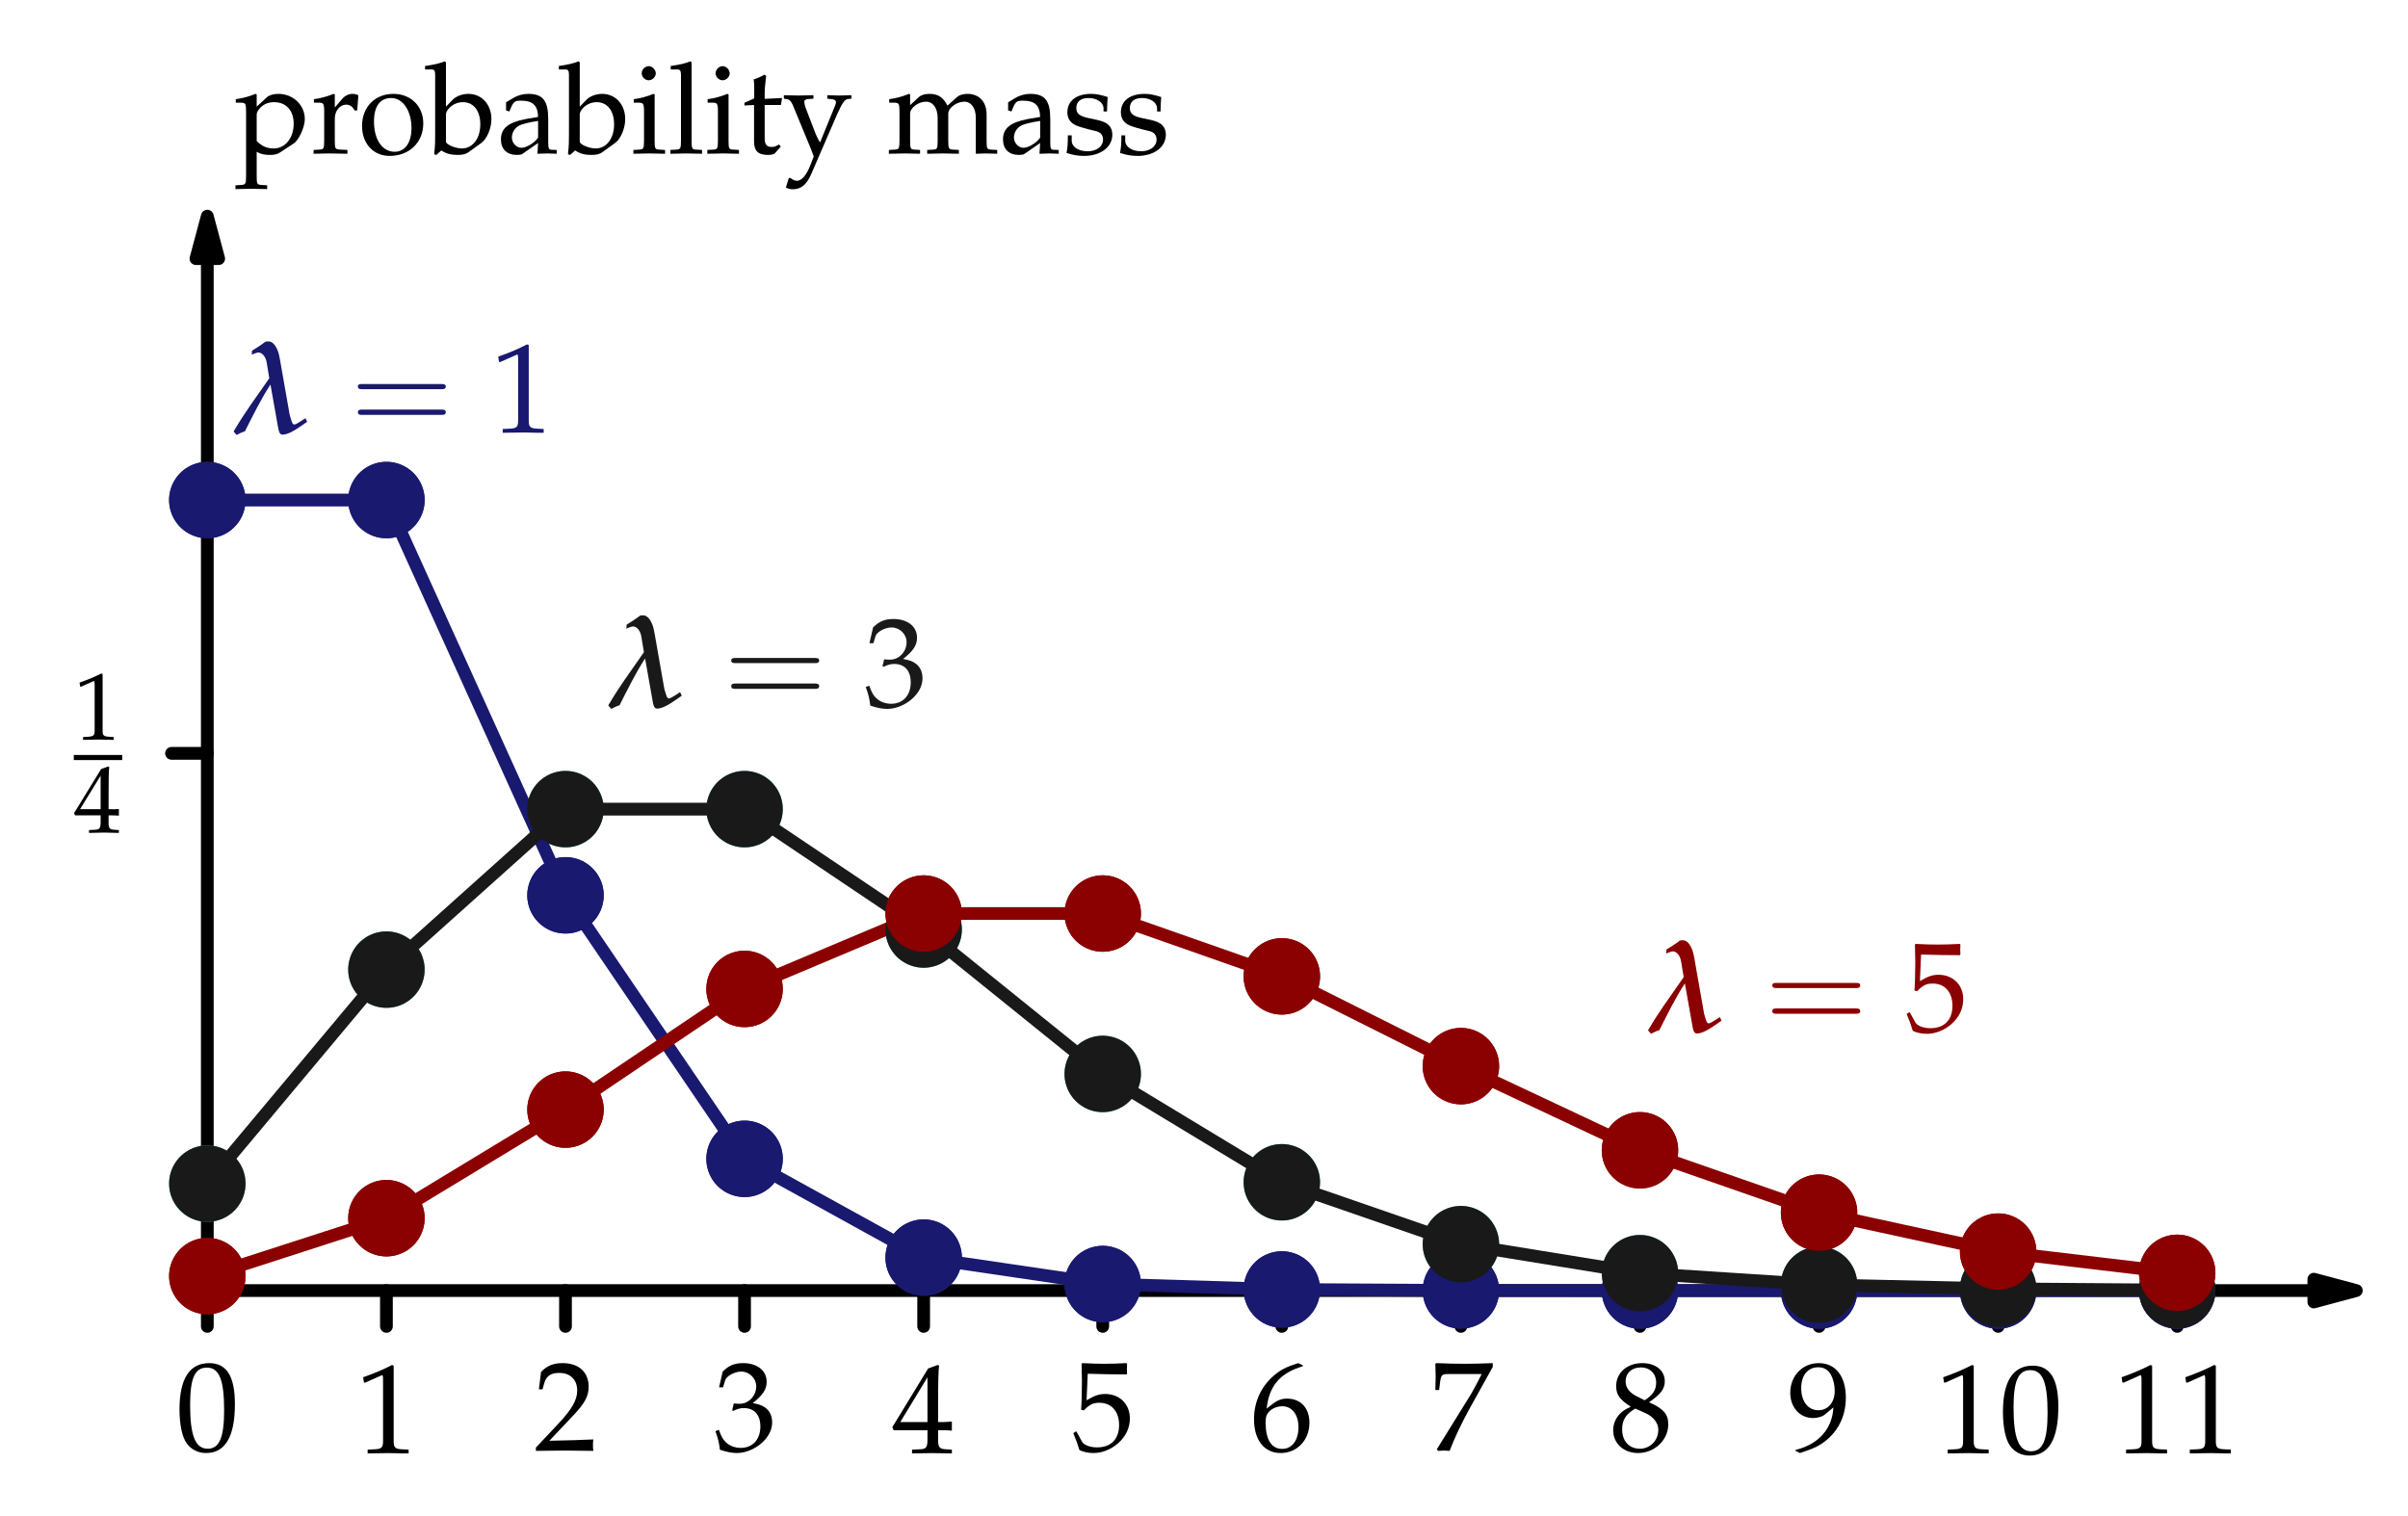 <?xml version="1.0" encoding="UTF-8"?>
<svg xmlns="http://www.w3.org/2000/svg" xmlns:xlink="http://www.w3.org/1999/xlink" width="226.77pt" height="142.73pt" viewBox="0 0 226.77 142.73" version="1.1">
<defs>
<g>
<symbol overflow="visible" id="glyph0-0">
<path style="stroke:none;" d=""/>
</symbol>
<symbol overflow="visible" id="glyph0-1">
<path style="stroke:none;" d="M 0.125 -4.781 L 0.562 -4.781 C 1.047 -4.781 1.094 -4.703 1.094 -3.906 L 1.094 2.109 C 1.094 2.859 1.047 2.938 0.641 2.969 L 0.094 3 L 0.094 3.359 C 1.297 3.328 1.297 3.328 1.594 3.328 C 1.891 3.328 1.891 3.328 3.078 3.359 L 3.078 3 L 2.531 2.969 C 2.125 2.938 2.094 2.859 2.094 2.109 L 2.094 -0.156 C 2.453 0.062 2.828 0.141 3.375 0.141 C 3.719 0.141 4.031 0.078 4.219 -0.047 L 5.578 -0.938 C 6.062 -1.25 6.625 -2.469 6.625 -3.234 C 6.625 -4.562 5.516 -5.609 4.141 -5.609 C 3.688 -5.609 3.266 -5.484 3.078 -5.312 L 2.094 -4.406 L 2.094 -5.562 L 1.984 -5.609 C 1.375 -5.359 0.75 -5.188 0.125 -5.109 Z M 2.094 -3.656 C 2.094 -3.828 2.156 -3.953 2.312 -4.156 C 2.656 -4.609 3.141 -4.828 3.734 -4.828 C 4.859 -4.828 5.578 -4.047 5.578 -2.797 C 5.578 -1.453 4.781 -0.469 3.703 -0.469 C 3.047 -0.469 2.562 -0.688 2.094 -1.172 Z M 2.094 -3.656 "/>
</symbol>
<symbol overflow="visible" id="glyph0-2">
<path style="stroke:none;" d="M 0.281 -4.781 L 0.719 -4.781 C 1.188 -4.781 1.25 -4.703 1.25 -3.906 L 1.25 -1.219 C 1.25 -0.469 1.203 -0.375 0.797 -0.359 L 0.25 -0.328 L 0.25 0.031 C 1.109 0.016 1.422 0 1.719 0 C 1.953 0 1.953 0 3.438 0.031 L 3.438 -0.328 L 2.812 -0.359 C 2.266 -0.391 2.25 -0.438 2.25 -1.219 L 2.25 -3.281 C 2.25 -4 2.719 -4.594 3.312 -4.594 C 3.672 -4.594 3.922 -4.422 4.109 -4.047 L 4.359 -4.047 L 4.469 -5.469 C 4.344 -5.562 4.125 -5.609 3.906 -5.609 C 3.547 -5.609 3.172 -5.422 2.922 -5.109 L 2.25 -4.328 L 2.25 -5.562 L 2.141 -5.609 C 1.531 -5.359 0.906 -5.188 0.281 -5.109 Z M 0.281 -4.781 "/>
</symbol>
<symbol overflow="visible" id="glyph0-3">
<path style="stroke:none;" d="M 3.328 -5.609 C 1.594 -5.609 0.375 -4.375 0.375 -2.594 C 0.375 -0.906 1.453 0.234 2.984 0.234 C 4.828 0.234 6.141 -1.047 6.141 -2.828 C 6.141 -4.453 4.969 -5.609 3.328 -5.609 Z M 3.125 -5.219 C 4.219 -5.219 5.031 -4.016 5.031 -2.391 C 5.031 -1.016 4.422 -0.156 3.453 -0.156 C 2.281 -0.156 1.5 -1.297 1.5 -3 C 1.5 -4.438 2.062 -5.219 3.125 -5.219 Z M 3.125 -5.219 "/>
</symbol>
<symbol overflow="visible" id="glyph0-4">
<path style="stroke:none;" d="M 1.797 -8.578 L 1.688 -8.672 C 1.156 -8.469 0.766 -8.375 -0.172 -8.234 L -0.172 -7.906 L 0.484 -7.906 C 0.703 -7.906 0.781 -7.766 0.781 -7.406 L 0.781 -1.828 C 0.781 -1.094 0.781 -0.766 0.688 0.078 L 0.891 0.141 L 1.359 -0.281 C 1.844 0.031 2.266 0.141 2.906 0.141 C 3.375 0.141 3.688 0.062 3.938 -0.125 L 5.125 -0.984 C 5.656 -1.359 6.078 -2.359 6.078 -3.234 C 6.078 -4.609 5.172 -5.609 3.906 -5.609 C 3.344 -5.609 2.766 -5.391 2.453 -5.078 L 1.797 -4.406 Z M 1.797 -3.688 C 1.797 -3.844 1.906 -4.062 2.109 -4.281 C 2.438 -4.625 2.906 -4.828 3.391 -4.828 C 4.406 -4.828 5.031 -4.016 5.031 -2.734 C 5.031 -1.406 4.312 -0.469 3.297 -0.469 C 2.672 -0.469 1.797 -0.844 1.797 -1.109 Z M 1.797 -3.688 "/>
</symbol>
<symbol overflow="visible" id="glyph0-5">
<path style="stroke:none;" d="M 3.875 -0.984 L 3.812 0.031 C 4.594 0 4.594 0 4.75 0 C 4.812 0 5.109 0.016 5.625 0.031 L 5.625 -0.328 L 5.156 -0.344 C 4.875 -0.359 4.828 -0.453 4.828 -1.047 L 4.828 -3.234 C 4.828 -4.969 4.328 -5.609 2.938 -5.609 C 2.422 -5.609 1.953 -5.469 1.5 -5.203 L 0.859 -4.812 L 0.859 -4.047 L 1.172 -3.953 L 1.328 -4.328 C 1.578 -4.891 1.703 -4.969 2.25 -4.969 C 3.375 -4.969 3.844 -4.531 3.875 -3.438 L 2.688 -3.234 C 1.062 -2.922 0.375 -2.359 0.375 -1.328 C 0.375 -0.391 0.938 0.141 1.891 0.141 C 2.109 0.141 2.312 0.109 2.391 0.047 Z M 3.875 -1.484 C 3.531 -0.984 2.766 -0.531 2.312 -0.531 C 1.828 -0.531 1.406 -0.984 1.406 -1.5 C 1.406 -1.938 1.656 -2.359 2.016 -2.578 C 2.312 -2.766 2.969 -2.922 3.875 -3.062 Z M 3.875 -1.484 "/>
</symbol>
<symbol overflow="visible" id="glyph0-6">
<path style="stroke:none;" d="M 2.25 -5.562 L 2.141 -5.609 C 1.531 -5.359 0.906 -5.188 0.281 -5.109 L 0.281 -4.781 L 0.719 -4.781 C 1.188 -4.781 1.25 -4.703 1.25 -3.906 L 1.25 -1.219 C 1.25 -0.469 1.203 -0.375 0.797 -0.359 L 0.25 -0.328 L 0.25 0.031 C 1.453 0 1.453 0 1.75 0 C 2.047 0 2.047 0 3.234 0.031 L 3.234 -0.328 L 2.688 -0.359 C 2.281 -0.375 2.25 -0.469 2.25 -1.219 Z M 1.703 -8.219 C 1.344 -8.219 1.031 -7.906 1.031 -7.547 C 1.031 -7.203 1.344 -6.891 1.688 -6.891 C 2.031 -6.891 2.359 -7.203 2.359 -7.547 C 2.359 -7.875 2.031 -8.219 1.703 -8.219 Z M 1.703 -8.219 "/>
</symbol>
<symbol overflow="visible" id="glyph0-7">
<path style="stroke:none;" d="M 0.281 -7.906 L 0.938 -7.906 C 1.156 -7.906 1.25 -7.766 1.25 -7.406 L 1.25 -1.219 C 1.25 -0.469 1.203 -0.375 0.797 -0.359 L 0.25 -0.328 L 0.25 0.031 C 1.453 0 1.453 0 1.75 0 C 2.047 0 2.047 0 3.234 0.031 L 3.234 -0.328 L 2.688 -0.359 C 2.281 -0.375 2.25 -0.469 2.25 -1.219 L 2.25 -8.578 L 2.141 -8.672 C 1.609 -8.469 1.219 -8.375 0.281 -8.234 Z M 0.281 -7.906 "/>
</symbol>
<symbol overflow="visible" id="glyph0-8">
<path style="stroke:none;" d="M 1.172 -4.562 L 1.172 -1.125 C 1.172 -0.234 1.562 0.141 2.484 0.141 C 2.766 0.141 3.047 0.078 3.125 0 L 3.688 -0.641 L 3.531 -0.844 C 3.234 -0.672 3.062 -0.609 2.828 -0.609 C 2.359 -0.609 2.172 -0.844 2.172 -1.438 L 2.172 -4.562 L 3.703 -4.562 L 3.812 -5.219 L 2.172 -5.141 L 2.172 -5.594 C 2.172 -6.094 2.219 -6.531 2.312 -7.297 L 2.156 -7.422 C 1.875 -7.25 1.516 -7.094 1.141 -6.969 C 1.188 -6.609 1.188 -6.391 1.188 -6.031 L 1.188 -5.188 L 0.266 -4.766 L 0.266 -4.516 Z M 1.172 -4.562 "/>
</symbol>
<symbol overflow="visible" id="glyph0-9">
<path style="stroke:none;" d="M 3.547 -1.031 C 3.281 -1.484 3.156 -1.75 2.938 -2.344 L 2.172 -4.344 C 2.109 -4.547 2.062 -4.734 2.062 -4.859 C 2.062 -5.016 2.188 -5.109 2.469 -5.125 L 2.922 -5.156 L 2.922 -5.484 C 1.75 -5.453 1.75 -5.453 1.531 -5.453 C 1.297 -5.453 1.297 -5.453 0.141 -5.484 L 0.141 -5.156 L 0.359 -5.125 C 0.656 -5.094 0.797 -4.953 0.984 -4.547 L 2.281 -1.406 C 2.625 -0.594 2.734 -0.312 2.953 0.281 L 2.672 1.016 C 2.297 2.016 1.828 2.578 1.375 2.578 C 1.188 2.578 0.969 2.484 0.766 2.312 L 0.609 2.312 L 0.328 3.203 C 0.547 3.328 0.734 3.375 0.969 3.375 C 1.766 3.375 2.281 2.953 2.734 1.906 L 5.156 -3.688 C 5.641 -4.766 5.875 -5.094 6.172 -5.125 L 6.5 -5.156 L 6.5 -5.484 C 5.562 -5.453 5.562 -5.453 5.359 -5.453 C 5.172 -5.453 5.172 -5.453 4.234 -5.484 L 4.234 -5.156 L 4.547 -5.125 C 4.875 -5.109 5.047 -5 5.047 -4.828 C 5.047 -4.75 5.016 -4.641 4.969 -4.516 Z M 3.547 -1.031 "/>
</symbol>
<symbol overflow="visible" id="glyph0-10">
<path style="stroke:none;" d="M 0.219 -4.781 L 0.656 -4.781 C 1.141 -4.781 1.188 -4.703 1.188 -3.906 L 1.188 -1.219 C 1.188 -0.469 1.141 -0.375 0.734 -0.359 L 0.188 -0.328 L 0.188 0.031 C 1.344 0 1.375 0 1.703 0 C 2.047 0 2.359 0.016 3.125 0.031 L 3.125 -0.328 L 2.625 -0.359 C 2.219 -0.375 2.188 -0.469 2.188 -1.219 L 2.188 -3.75 C 2.188 -4.297 2.969 -4.875 3.688 -4.875 C 4.344 -4.875 4.781 -4.266 4.781 -3.359 L 4.781 -1.219 C 4.781 -0.469 4.75 -0.375 4.344 -0.359 L 3.797 -0.328 L 3.797 0.031 C 4.984 0 4.984 0 5.281 0 C 5.578 0 5.578 0 6.781 0.031 L 6.781 -0.328 L 6.234 -0.359 C 5.828 -0.375 5.781 -0.469 5.781 -1.219 L 5.781 -3.75 C 5.781 -4.297 6.578 -4.875 7.297 -4.875 C 7.938 -4.875 8.375 -4.266 8.375 -3.359 L 8.375 0.031 C 9.109 0 9.125 0 9.328 0 C 9.484 0 9.484 0 10.391 0.031 L 10.391 -0.328 L 9.828 -0.359 C 9.422 -0.375 9.391 -0.469 9.391 -1.219 L 9.391 -3.688 C 9.391 -4.859 8.688 -5.609 7.594 -5.609 C 7.172 -5.609 6.828 -5.5 6.609 -5.312 L 5.703 -4.5 C 5.312 -5.281 4.828 -5.609 4 -5.609 C 3.562 -5.609 3.234 -5.5 3.016 -5.312 L 2.188 -4.547 L 2.188 -5.562 L 2.078 -5.609 C 1.469 -5.359 0.844 -5.188 0.219 -5.109 Z M 0.219 -4.781 "/>
</symbol>
<symbol overflow="visible" id="glyph0-11">
<path style="stroke:none;" d="M 0.484 -1.703 C 0.484 -0.891 0.453 -0.531 0.359 -0.047 C 0.984 0.156 1.453 0.234 2 0.234 C 3.562 0.234 4.672 -0.594 4.672 -1.766 C 4.672 -2.141 4.562 -2.422 4.344 -2.656 C 4.031 -2.953 3.641 -3.094 2.578 -3.297 C 1.609 -3.484 1.281 -3.734 1.281 -4.281 C 1.281 -4.875 1.703 -5.219 2.422 -5.219 C 3.234 -5.219 3.844 -4.797 3.844 -4.234 L 3.844 -3.953 L 4.172 -3.953 C 4.188 -4.656 4.203 -4.938 4.234 -5.312 C 3.594 -5.516 3.172 -5.609 2.672 -5.609 C 1.297 -5.609 0.438 -4.953 0.438 -3.875 C 0.438 -3.297 0.703 -2.891 1.25 -2.641 C 1.578 -2.5 2.219 -2.312 3.031 -2.125 C 3.562 -2.016 3.797 -1.75 3.797 -1.297 C 3.797 -0.656 3.188 -0.203 2.344 -0.203 C 1.469 -0.203 0.844 -0.625 0.844 -1.219 L 0.844 -1.703 Z M 0.484 -1.703 "/>
</symbol>
<symbol overflow="visible" id="glyph0-12">
<path style="stroke:none;" d="M 3.141 -8.234 C 1.297 -8.234 0.344 -6.766 0.344 -3.875 C 0.344 -2.469 0.594 -1.266 1.016 -0.688 C 1.438 -0.094 2.109 0.234 2.844 0.234 C 4.656 0.234 5.562 -1.312 5.562 -4.375 C 5.562 -7 4.781 -8.234 3.141 -8.234 Z M 2.922 -7.812 C 4.094 -7.812 4.547 -6.641 4.547 -3.781 C 4.547 -1.234 4.094 -0.172 3 -0.172 C 1.844 -0.172 1.344 -1.391 1.344 -4.297 C 1.344 -6.828 1.797 -7.812 2.922 -7.812 Z M 2.922 -7.812 "/>
</symbol>
<symbol overflow="visible" id="glyph0-13">
<path style="stroke:none;" d="M 0.797 -6.641 L 0.922 -6.641 L 2.469 -7.328 C 2.469 -7.344 2.484 -7.344 2.5 -7.344 C 2.562 -7.344 2.594 -7.234 2.594 -6.938 L 2.594 -1.141 C 2.594 -0.531 2.469 -0.391 1.812 -0.359 L 1.141 -0.328 L 1.141 0.031 C 2.984 0 2.984 0 3.125 0 C 3.281 0 3.531 0 3.938 0.016 C 4.094 0.031 4.5 0.031 5 0.031 L 5 -0.328 L 4.375 -0.359 C 3.719 -0.391 3.594 -0.531 3.594 -1.141 L 3.594 -8.234 L 3.438 -8.297 C 2.656 -7.891 1.812 -7.531 0.719 -7.141 Z M 0.797 -6.641 "/>
</symbol>
<symbol overflow="visible" id="glyph0-14">
<path style="stroke:none;" d="M 0.188 -0.281 L 0.188 0.031 C 2.422 0 2.422 0 2.859 0 C 3.281 0 3.281 0 5.594 0.031 C 5.562 -0.219 5.562 -0.328 5.562 -0.5 C 5.562 -0.656 5.562 -0.781 5.594 -1.047 C 4.219 -0.984 3.672 -0.969 1.453 -0.922 L 3.641 -3.234 C 4.797 -4.453 5.156 -5.109 5.156 -6.016 C 5.156 -7.391 4.219 -8.234 2.703 -8.234 C 1.844 -8.234 1.25 -8 0.672 -7.406 L 0.469 -5.766 L 0.812 -5.766 L 0.969 -6.328 C 1.156 -7.016 1.594 -7.312 2.391 -7.312 C 3.422 -7.312 4.078 -6.672 4.078 -5.656 C 4.078 -4.75 3.578 -3.875 2.219 -2.438 Z M 0.188 -0.281 "/>
</symbol>
<symbol overflow="visible" id="glyph0-15">
<path style="stroke:none;" d="M 0.516 -5.953 L 0.891 -5.953 L 1.094 -6.625 C 1.234 -7.031 1.984 -7.438 2.609 -7.438 C 3.375 -7.438 4.016 -6.797 4.016 -6.047 C 4.016 -5.156 3.312 -4.406 2.469 -4.406 C 2.359 -4.406 2.234 -4.406 2.078 -4.422 L 1.906 -4.438 L 1.75 -3.797 L 1.844 -3.734 C 2.297 -3.938 2.516 -4 2.844 -4 C 3.844 -4 4.406 -3.359 4.406 -2.266 C 4.406 -1.047 3.688 -0.25 2.562 -0.25 C 2.016 -0.25 1.531 -0.438 1.172 -0.766 C 0.891 -1.031 0.734 -1.297 0.5 -1.953 L 0.172 -1.828 C 0.438 -1.094 0.531 -0.672 0.594 -0.078 C 1.234 0.141 1.75 0.234 2.203 0.234 C 3.156 0.234 4.25 -0.297 4.906 -1.094 C 5.312 -1.594 5.516 -2.109 5.516 -2.672 C 5.516 -3.25 5.281 -3.75 4.859 -4.047 C 4.547 -4.266 4.281 -4.359 3.688 -4.469 C 4.641 -5.219 5 -5.766 5 -6.469 C 5 -7.531 4.109 -8.234 2.781 -8.234 C 1.969 -8.234 1.438 -8.016 0.859 -7.438 Z M 0.516 -5.953 "/>
</symbol>
<symbol overflow="visible" id="glyph0-16">
<path style="stroke:none;" d="M 3.344 -2.156 L 3.344 -1.266 C 3.344 -0.547 3.219 -0.375 2.625 -0.359 L 1.891 -0.328 L 1.891 0.031 C 3.484 0 3.484 0 3.766 0 C 4.047 0 4.047 0 5.641 0.031 L 5.641 -0.328 L 5.062 -0.359 C 4.484 -0.391 4.344 -0.547 4.344 -1.266 L 4.344 -2.156 C 5.062 -2.156 5.312 -2.156 5.641 -2.109 L 5.641 -2.969 C 5.078 -2.922 4.859 -2.922 4.672 -2.922 L 4.344 -2.922 L 4.344 -4.594 C 4.344 -6.719 4.375 -7.75 4.438 -8.234 L 4.297 -8.297 L 3.406 -7.969 L 0.031 -2.438 L 0.156 -2.156 Z M 3.344 -2.922 L 0.781 -2.922 L 3.344 -7.141 Z M 3.344 -2.922 "/>
</symbol>
<symbol overflow="visible" id="glyph0-17">
<path style="stroke:none;" d="M 1.516 -7.234 C 3.062 -7.188 3.734 -7.172 5.156 -7.172 L 5.219 -7.234 C 5.203 -7.453 5.203 -7.547 5.203 -7.703 C 5.203 -7.859 5.203 -7.953 5.219 -8.172 L 5.156 -8.234 C 4.266 -8.188 3.734 -8.172 3.078 -8.172 C 2.422 -8.172 1.906 -8.188 1 -8.234 L 0.938 -8.172 C 0.953 -7.453 0.969 -6.922 0.969 -6.531 C 0.969 -5.516 0.938 -4.375 0.891 -3.844 L 1.141 -3.781 C 1.703 -4.344 2.016 -4.5 2.609 -4.5 C 3.75 -4.5 4.469 -3.688 4.469 -2.406 C 4.469 -1.078 3.703 -0.297 2.406 -0.297 C 1.75 -0.297 1.156 -0.516 0.984 -0.828 L 0.438 -1.812 L 0.156 -1.641 C 0.438 -0.953 0.578 -0.578 0.734 -0.047 C 1.078 0.125 1.547 0.234 2.062 0.234 C 2.875 0.234 3.719 -0.109 4.375 -0.688 C 5.109 -1.328 5.484 -2.141 5.484 -3.031 C 5.484 -4.375 4.516 -5.328 3.156 -5.328 C 2.578 -5.328 2.156 -5.172 1.406 -4.734 Z M 1.516 -7.234 "/>
</symbol>
<symbol overflow="visible" id="glyph0-18">
<path style="stroke:none;" d="M 4.969 -8.031 L 4.531 -8.234 C 3.375 -7.859 2.891 -7.609 2.281 -7.094 C 1.047 -6.047 0.375 -4.594 0.375 -2.953 C 0.375 -0.984 1.344 0.234 2.875 0.234 C 4.438 0.234 5.594 -0.984 5.594 -2.625 C 5.594 -4 4.766 -4.891 3.5 -4.891 C 2.906 -4.891 2.547 -4.734 1.844 -4.172 C 1.703 -4.062 1.703 -4.047 1.562 -3.953 C 1.812 -6.125 2.828 -7.297 4.969 -7.938 Z M 3.047 -4.172 C 3.953 -4.172 4.562 -3.375 4.562 -2.203 C 4.562 -0.953 3.953 -0.156 3.031 -0.156 C 2.016 -0.156 1.469 -1.031 1.469 -2.625 C 1.469 -3.047 1.516 -3.281 1.656 -3.484 C 1.906 -3.891 2.469 -4.172 3.047 -4.172 Z M 3.047 -4.172 "/>
</symbol>
<symbol overflow="visible" id="glyph0-19">
<path style="stroke:none;" d="M 0.672 -0.125 L 0.781 0.031 C 1.25 0 1.25 0 1.328 0 C 1.406 0 1.406 0 1.875 0.031 C 2.375 -1.266 2.969 -2.516 3.75 -3.938 L 5.938 -7.875 L 5.938 -8.234 C 4.656 -8.188 4.234 -8.172 3.266 -8.172 C 2.391 -8.172 1.812 -8.188 0.641 -8.234 L 0.531 -8.172 C 0.562 -7.047 0.562 -7.047 0.562 -6.922 C 0.562 -6.797 0.562 -6.797 0.531 -5.703 L 0.891 -5.703 L 0.969 -6.375 C 1.062 -7.109 1.141 -7.203 1.703 -7.203 L 4.891 -7.203 C 4.406 -6.234 4.047 -5.531 3.578 -4.812 Z M 0.672 -0.125 "/>
</symbol>
<symbol overflow="visible" id="glyph0-20">
<path style="stroke:none;" d="M 2.016 -4.125 C 1.516 -3.891 1.312 -3.766 1.047 -3.516 C 0.594 -3.062 0.359 -2.516 0.359 -1.906 C 0.359 -0.672 1.344 0.234 2.703 0.234 C 4.25 0.234 5.547 -0.984 5.547 -2.469 C 5.547 -3.422 5.109 -3.938 3.734 -4.547 C 4.828 -5.297 5.219 -5.797 5.219 -6.516 C 5.219 -7.547 4.359 -8.234 3.094 -8.234 C 1.672 -8.234 0.641 -7.328 0.641 -6.078 C 0.641 -5.266 0.953 -4.812 2.016 -4.125 Z M 3.391 -3.531 C 4.141 -3.188 4.609 -2.609 4.609 -1.953 C 4.609 -0.953 3.844 -0.172 2.875 -0.172 C 1.859 -0.172 1.203 -0.891 1.203 -2 C 1.203 -2.875 1.547 -3.422 2.438 -3.953 Z M 2.672 -5.062 C 1.906 -5.422 1.531 -5.906 1.531 -6.5 C 1.531 -7.297 2.109 -7.828 2.953 -7.828 C 3.828 -7.828 4.406 -7.25 4.406 -6.391 C 4.406 -5.703 4.094 -5.234 3.328 -4.734 Z M 2.672 -5.062 "/>
</symbol>
<symbol overflow="visible" id="glyph0-21">
<path style="stroke:none;" d="M 1.141 0.234 C 2.469 -0.188 3.047 -0.469 3.688 -1.016 C 4.859 -2.016 5.469 -3.375 5.469 -4.984 C 5.469 -7 4.5 -8.234 2.922 -8.234 C 1.391 -8.234 0.234 -7.047 0.234 -5.438 C 0.234 -4.062 1.141 -3.062 2.375 -3.062 C 2.781 -3.062 3.25 -3.188 3.469 -3.375 L 4.297 -4.062 C 4.203 -2.062 2.906 -0.578 0.734 -0.062 L 0.734 0.031 Z M 2.875 -7.844 C 3.406 -7.844 3.797 -7.609 4.062 -7.141 C 4.281 -6.75 4.422 -6.172 4.422 -5.625 C 4.422 -4.531 3.797 -3.797 2.875 -3.797 C 1.906 -3.797 1.266 -4.641 1.266 -5.875 C 1.266 -7.094 1.891 -7.844 2.875 -7.844 Z M 2.875 -7.844 "/>
</symbol>
<symbol overflow="visible" id="glyph1-0">
<path style="stroke:none;" d=""/>
</symbol>
<symbol overflow="visible" id="glyph1-1">
<path style="stroke:none;" d="M 0.594 -4.984 L 0.688 -4.984 L 1.844 -5.5 C 1.859 -5.5 1.859 -5.5 1.875 -5.5 C 1.922 -5.5 1.953 -5.422 1.953 -5.203 L 1.953 -0.859 C 1.953 -0.391 1.844 -0.297 1.359 -0.266 L 0.859 -0.234 L 0.859 0.031 C 2.25 0 2.25 0 2.344 0 C 2.453 0 2.656 0 2.953 0.016 C 3.062 0.016 3.375 0.016 3.75 0.031 L 3.75 -0.234 L 3.281 -0.266 C 2.797 -0.297 2.703 -0.391 2.703 -0.859 L 2.703 -6.172 L 2.578 -6.219 C 1.984 -5.922 1.359 -5.656 0.531 -5.359 Z M 0.594 -4.984 "/>
</symbol>
<symbol overflow="visible" id="glyph1-2">
<path style="stroke:none;" d="M 2.516 -1.625 L 2.516 -0.953 C 2.516 -0.406 2.406 -0.281 1.969 -0.266 L 1.422 -0.234 L 1.422 0.031 C 2.609 0 2.609 0 2.828 0 C 3.047 0 3.047 0 4.234 0.031 L 4.234 -0.234 L 3.797 -0.266 C 3.359 -0.297 3.266 -0.406 3.266 -0.953 L 3.266 -1.625 C 3.797 -1.625 3.984 -1.609 4.234 -1.594 L 4.234 -2.219 C 3.812 -2.188 3.641 -2.188 3.5 -2.203 L 3.266 -2.203 L 3.266 -3.438 C 3.266 -5.047 3.281 -5.812 3.328 -6.172 L 3.219 -6.219 L 2.562 -5.984 L 0.016 -1.828 L 0.109 -1.625 Z M 2.516 -2.203 L 0.578 -2.203 L 2.516 -5.359 Z M 2.516 -2.203 "/>
</symbol>
<symbol overflow="visible" id="glyph2-0">
<path style="stroke:none;" d=""/>
</symbol>
<symbol overflow="visible" id="glyph2-1">
<path style="stroke:none;" d="M 0.562 0.234 C 0.859 0.094 0.984 0 1.344 -0.109 C 2.109 -1.609 2.828 -3.094 3.75 -4.516 L 4.5 -0.297 C 4.562 -0.016 4.656 0.203 4.875 0.203 C 5.328 0.203 5.891 -0.078 6.859 -0.766 C 7.016 -0.891 7.062 -0.906 7.203 -1 L 7.047 -1.344 L 6.734 -1.141 C 6.312 -0.875 6.125 -0.75 5.984 -0.75 C 5.922 -0.75 5.859 -0.812 5.828 -0.859 C 5.734 -1.031 5.672 -1.297 5.562 -1.656 L 4.844 -5.734 C 4.719 -6.406 4.609 -7.25 4.453 -7.656 C 4.25 -8.203 3.938 -8.578 3.578 -8.578 C 3.531 -8.578 3.422 -8.578 3.297 -8.562 C 2.781 -8.172 2.297 -7.875 2.016 -7.703 L 1.984 -7.328 C 2.062 -7.359 2.469 -7.531 2.594 -7.531 C 2.641 -7.531 2.688 -7.531 2.734 -7.516 C 2.984 -7.469 3.297 -7.141 3.391 -6.609 L 3.641 -5.109 C 2.266 -3.109 1.375 -1.969 0.281 -0.094 Z M 0.562 0.234 "/>
</symbol>
<symbol overflow="visible" id="glyph3-0">
<path style="stroke:none;" d=""/>
</symbol>
<symbol overflow="visible" id="glyph3-1">
<path style="stroke:none;" d="M 8.562 -4.078 C 8.734 -4.078 8.984 -4.078 8.984 -4.328 C 8.984 -4.562 8.734 -4.562 8.562 -4.562 L 1.109 -4.562 C 0.938 -4.562 0.703 -4.562 0.703 -4.328 C 0.703 -4.078 0.938 -4.078 1.125 -4.078 Z M 8.562 -1.656 C 8.734 -1.656 8.984 -1.656 8.984 -1.906 C 8.984 -2.156 8.734 -2.156 8.562 -2.156 L 1.125 -2.156 C 0.938 -2.156 0.703 -2.156 0.703 -1.906 C 0.703 -1.656 0.938 -1.656 1.109 -1.656 Z M 8.562 -1.656 "/>
</symbol>
</g>
</defs>
<g id="surface1">
<path style="fill:none;stroke-width:11.996;stroke-linecap:round;stroke-linejoin:round;stroke:rgb(0%,0%,0%);stroke-opacity:1;stroke-miterlimit:10;" d="M 195.234 1183.745 L 195.234 211.87 L 2179.023 211.87 " transform="matrix(0.1,0,0,-0.1,0,142.73)"/>
<path style="fill-rule:nonzero;fill:rgb(0%,0%,0%);fill-opacity:1;stroke-width:11.996;stroke-linecap:round;stroke-linejoin:round;stroke:rgb(0%,0%,0%);stroke-opacity:1;stroke-miterlimit:10;" d="M 195.234 1223.745 L 184.531 1183.745 L 205.938 1183.745 Z M 195.234 1223.745 " transform="matrix(0.1,0,0,-0.1,0,142.73)"/>
<path style="fill-rule:nonzero;fill:rgb(0%,0%,0%);fill-opacity:1;stroke-width:11.996;stroke-linecap:round;stroke-linejoin:round;stroke:rgb(0%,0%,0%);stroke-opacity:1;stroke-miterlimit:10;" d="M 2219.023 211.87 L 2179.023 222.573 L 2179.023 201.128 Z M 2219.023 211.87 " transform="matrix(0.1,0,0,-0.1,0,142.73)"/>
<path style="fill:none;stroke-width:11.996;stroke-linecap:round;stroke-linejoin:round;stroke:rgb(0%,0%,0%);stroke-opacity:1;stroke-miterlimit:10;" d="M 195.234 211.87 L 195.234 178.12 " transform="matrix(0.1,0,0,-0.1,0,142.73)"/>
<path style="fill:none;stroke-width:11.996;stroke-linecap:round;stroke-linejoin:round;stroke:rgb(0%,0%,0%);stroke-opacity:1;stroke-miterlimit:10;" d="M 363.906 211.87 L 363.906 178.12 " transform="matrix(0.1,0,0,-0.1,0,142.73)"/>
<path style="fill:none;stroke-width:11.996;stroke-linecap:round;stroke-linejoin:round;stroke:rgb(0%,0%,0%);stroke-opacity:1;stroke-miterlimit:10;" d="M 532.539 211.87 L 532.539 178.12 " transform="matrix(0.1,0,0,-0.1,0,142.73)"/>
<path style="fill:none;stroke-width:11.996;stroke-linecap:round;stroke-linejoin:round;stroke:rgb(0%,0%,0%);stroke-opacity:1;stroke-miterlimit:10;" d="M 701.172 211.87 L 701.172 178.12 " transform="matrix(0.1,0,0,-0.1,0,142.73)"/>
<path style="fill:none;stroke-width:11.996;stroke-linecap:round;stroke-linejoin:round;stroke:rgb(0%,0%,0%);stroke-opacity:1;stroke-miterlimit:10;" d="M 869.844 211.87 L 869.844 178.12 " transform="matrix(0.1,0,0,-0.1,0,142.73)"/>
<path style="fill:none;stroke-width:11.996;stroke-linecap:round;stroke-linejoin:round;stroke:rgb(0%,0%,0%);stroke-opacity:1;stroke-miterlimit:10;" d="M 1038.477 211.87 L 1038.477 178.12 " transform="matrix(0.1,0,0,-0.1,0,142.73)"/>
<path style="fill:none;stroke-width:11.996;stroke-linecap:round;stroke-linejoin:round;stroke:rgb(0%,0%,0%);stroke-opacity:1;stroke-miterlimit:10;" d="M 1207.148 211.87 L 1207.148 178.12 " transform="matrix(0.1,0,0,-0.1,0,142.73)"/>
<path style="fill:none;stroke-width:11.996;stroke-linecap:round;stroke-linejoin:round;stroke:rgb(0%,0%,0%);stroke-opacity:1;stroke-miterlimit:10;" d="M 1375.781 211.87 L 1375.781 178.12 " transform="matrix(0.1,0,0,-0.1,0,142.73)"/>
<path style="fill:none;stroke-width:11.996;stroke-linecap:round;stroke-linejoin:round;stroke:rgb(0%,0%,0%);stroke-opacity:1;stroke-miterlimit:10;" d="M 1544.414 211.87 L 1544.414 178.12 " transform="matrix(0.1,0,0,-0.1,0,142.73)"/>
<path style="fill:none;stroke-width:11.996;stroke-linecap:round;stroke-linejoin:round;stroke:rgb(0%,0%,0%);stroke-opacity:1;stroke-miterlimit:10;" d="M 1713.086 211.87 L 1713.086 178.12 " transform="matrix(0.1,0,0,-0.1,0,142.73)"/>
<path style="fill:none;stroke-width:11.996;stroke-linecap:round;stroke-linejoin:round;stroke:rgb(0%,0%,0%);stroke-opacity:1;stroke-miterlimit:10;" d="M 1881.719 211.87 L 1881.719 178.12 " transform="matrix(0.1,0,0,-0.1,0,142.73)"/>
<path style="fill:none;stroke-width:11.996;stroke-linecap:round;stroke-linejoin:round;stroke:rgb(0%,0%,0%);stroke-opacity:1;stroke-miterlimit:10;" d="M 2050.352 211.87 L 2050.352 178.12 " transform="matrix(0.1,0,0,-0.1,0,142.73)"/>
<path style="fill:none;stroke-width:11.996;stroke-linecap:round;stroke-linejoin:round;stroke:rgb(0%,0%,0%);stroke-opacity:1;stroke-miterlimit:10;" d="M 195.234 717.808 L 161.523 717.808 " transform="matrix(0.1,0,0,-0.1,0,142.73)"/>
<path style="fill:none;stroke-width:71.977;stroke-linecap:round;stroke-linejoin:round;stroke:rgb(9.813%,9.813%,43.921%);stroke-opacity:1;stroke-miterlimit:10;" d="M 195.234 956.362 L 195.234 956.362 " transform="matrix(0.1,0,0,-0.1,0,142.73)"/>
<path style="fill:none;stroke-width:71.977;stroke-linecap:round;stroke-linejoin:round;stroke:rgb(12.547%,69.727%,66.602%);stroke-opacity:1;stroke-miterlimit:10;" d="M 195.234 312.613 L 195.234 312.613 " transform="matrix(0.1,0,0,-0.1,0,142.73)"/>
<path style="fill:none;stroke-width:71.977;stroke-linecap:round;stroke-linejoin:round;stroke:rgb(54.492%,0%,0%);stroke-opacity:1;stroke-miterlimit:10;" d="M 195.234 225.503 L 195.234 225.503 " transform="matrix(0.1,0,0,-0.1,0,142.73)"/>
<path style="fill:none;stroke-width:71.977;stroke-linecap:round;stroke-linejoin:round;stroke:rgb(9.813%,9.813%,43.921%);stroke-opacity:1;stroke-miterlimit:10;" d="M 363.906 956.362 L 363.906 956.362 " transform="matrix(0.1,0,0,-0.1,0,142.73)"/>
<path style="fill:none;stroke-width:71.977;stroke-linecap:round;stroke-linejoin:round;stroke:rgb(12.547%,69.727%,66.602%);stroke-opacity:1;stroke-miterlimit:10;" d="M 363.906 514.136 L 363.906 514.136 " transform="matrix(0.1,0,0,-0.1,0,142.73)"/>
<path style="fill:none;stroke-width:71.977;stroke-linecap:round;stroke-linejoin:round;stroke:rgb(54.492%,0%,0%);stroke-opacity:1;stroke-miterlimit:10;" d="M 363.906 280.034 L 363.906 280.034 " transform="matrix(0.1,0,0,-0.1,0,142.73)"/>
<path style="fill:none;stroke-width:71.977;stroke-linecap:round;stroke-linejoin:round;stroke:rgb(9.813%,9.813%,43.921%);stroke-opacity:1;stroke-miterlimit:10;" d="M 532.539 584.097 L 532.539 584.097 " transform="matrix(0.1,0,0,-0.1,0,142.73)"/>
<path style="fill:none;stroke-width:71.977;stroke-linecap:round;stroke-linejoin:round;stroke:rgb(12.547%,69.727%,66.602%);stroke-opacity:1;stroke-miterlimit:10;" d="M 532.539 665.269 L 532.539 665.269 " transform="matrix(0.1,0,0,-0.1,0,142.73)"/>
<path style="fill:none;stroke-width:71.977;stroke-linecap:round;stroke-linejoin:round;stroke:rgb(54.492%,0%,0%);stroke-opacity:1;stroke-miterlimit:10;" d="M 532.539 382.3 L 532.539 382.3 " transform="matrix(0.1,0,0,-0.1,0,142.73)"/>
<path style="fill:none;stroke-width:71.977;stroke-linecap:round;stroke-linejoin:round;stroke:rgb(9.813%,9.813%,43.921%);stroke-opacity:1;stroke-miterlimit:10;" d="M 701.172 335.933 L 701.172 335.933 " transform="matrix(0.1,0,0,-0.1,0,142.73)"/>
<path style="fill:none;stroke-width:71.977;stroke-linecap:round;stroke-linejoin:round;stroke:rgb(12.547%,69.727%,66.602%);stroke-opacity:1;stroke-miterlimit:10;" d="M 701.172 665.269 L 701.172 665.269 " transform="matrix(0.1,0,0,-0.1,0,142.73)"/>
<path style="fill:none;stroke-width:71.977;stroke-linecap:round;stroke-linejoin:round;stroke:rgb(54.492%,0%,0%);stroke-opacity:1;stroke-miterlimit:10;" d="M 701.172 495.933 L 701.172 495.933 " transform="matrix(0.1,0,0,-0.1,0,142.73)"/>
<path style="fill:none;stroke-width:71.977;stroke-linecap:round;stroke-linejoin:round;stroke:rgb(9.813%,9.813%,43.921%);stroke-opacity:1;stroke-miterlimit:10;" d="M 869.844 242.886 L 869.844 242.886 " transform="matrix(0.1,0,0,-0.1,0,142.73)"/>
<path style="fill:none;stroke-width:71.977;stroke-linecap:round;stroke-linejoin:round;stroke:rgb(12.547%,69.727%,66.602%);stroke-opacity:1;stroke-miterlimit:10;" d="M 869.844 551.909 L 869.844 551.909 " transform="matrix(0.1,0,0,-0.1,0,142.73)"/>
<path style="fill:none;stroke-width:71.977;stroke-linecap:round;stroke-linejoin:round;stroke:rgb(54.492%,0%,0%);stroke-opacity:1;stroke-miterlimit:10;" d="M 869.844 566.948 L 869.844 566.948 " transform="matrix(0.1,0,0,-0.1,0,142.73)"/>
<path style="fill:none;stroke-width:71.977;stroke-linecap:round;stroke-linejoin:round;stroke:rgb(9.813%,9.813%,43.921%);stroke-opacity:1;stroke-miterlimit:10;" d="M 1038.477 218.042 L 1038.477 218.042 " transform="matrix(0.1,0,0,-0.1,0,142.73)"/>
<path style="fill:none;stroke-width:71.977;stroke-linecap:round;stroke-linejoin:round;stroke:rgb(12.547%,69.727%,66.602%);stroke-opacity:1;stroke-miterlimit:10;" d="M 1038.477 415.894 L 1038.477 415.894 " transform="matrix(0.1,0,0,-0.1,0,142.73)"/>
<path style="fill:none;stroke-width:71.977;stroke-linecap:round;stroke-linejoin:round;stroke:rgb(54.492%,0%,0%);stroke-opacity:1;stroke-miterlimit:10;" d="M 1038.477 566.948 L 1038.477 566.948 " transform="matrix(0.1,0,0,-0.1,0,142.73)"/>
<path style="fill:none;stroke-width:71.977;stroke-linecap:round;stroke-linejoin:round;stroke:rgb(9.813%,9.813%,43.921%);stroke-opacity:1;stroke-miterlimit:10;" d="M 1207.148 212.886 L 1207.148 212.886 " transform="matrix(0.1,0,0,-0.1,0,142.73)"/>
<path style="fill:none;stroke-width:71.977;stroke-linecap:round;stroke-linejoin:round;stroke:rgb(12.547%,69.727%,66.602%);stroke-opacity:1;stroke-miterlimit:10;" d="M 1207.148 313.863 L 1207.148 313.863 " transform="matrix(0.1,0,0,-0.1,0,142.73)"/>
<path style="fill:none;stroke-width:71.977;stroke-linecap:round;stroke-linejoin:round;stroke:rgb(54.492%,0%,0%);stroke-opacity:1;stroke-miterlimit:10;" d="M 1207.148 507.769 L 1207.148 507.769 " transform="matrix(0.1,0,0,-0.1,0,142.73)"/>
<path style="fill:none;stroke-width:71.977;stroke-linecap:round;stroke-linejoin:round;stroke:rgb(9.813%,9.813%,43.921%);stroke-opacity:1;stroke-miterlimit:10;" d="M 1375.781 211.988 L 1375.781 211.988 " transform="matrix(0.1,0,0,-0.1,0,142.73)"/>
<path style="fill:none;stroke-width:71.977;stroke-linecap:round;stroke-linejoin:round;stroke:rgb(12.547%,69.727%,66.602%);stroke-opacity:1;stroke-miterlimit:10;" d="M 1375.781 255.581 L 1375.781 255.581 " transform="matrix(0.1,0,0,-0.1,0,142.73)"/>
<path style="fill:none;stroke-width:71.977;stroke-linecap:round;stroke-linejoin:round;stroke:rgb(54.492%,0%,0%);stroke-opacity:1;stroke-miterlimit:10;" d="M 1375.781 423.238 L 1375.781 423.238 " transform="matrix(0.1,0,0,-0.1,0,142.73)"/>
<path style="fill:none;stroke-width:71.977;stroke-linecap:round;stroke-linejoin:round;stroke:rgb(9.813%,9.813%,43.921%);stroke-opacity:1;stroke-miterlimit:10;" d="M 1544.414 211.87 L 1544.414 211.87 " transform="matrix(0.1,0,0,-0.1,0,142.73)"/>
<path style="fill:none;stroke-width:71.977;stroke-linecap:round;stroke-linejoin:round;stroke:rgb(12.547%,69.727%,66.602%);stroke-opacity:1;stroke-miterlimit:10;" d="M 1544.414 228.238 L 1544.414 228.238 " transform="matrix(0.1,0,0,-0.1,0,142.73)"/>
<path style="fill:none;stroke-width:71.977;stroke-linecap:round;stroke-linejoin:round;stroke:rgb(54.492%,0%,0%);stroke-opacity:1;stroke-miterlimit:10;" d="M 1544.414 343.98 L 1544.414 343.98 " transform="matrix(0.1,0,0,-0.1,0,142.73)"/>
<path style="fill:none;stroke-width:71.977;stroke-linecap:round;stroke-linejoin:round;stroke:rgb(9.813%,9.813%,43.921%);stroke-opacity:1;stroke-miterlimit:10;" d="M 1713.086 211.87 L 1713.086 211.87 " transform="matrix(0.1,0,0,-0.1,0,142.73)"/>
<path style="fill:none;stroke-width:71.977;stroke-linecap:round;stroke-linejoin:round;stroke:rgb(12.547%,69.727%,66.602%);stroke-opacity:1;stroke-miterlimit:10;" d="M 1713.086 217.3 L 1713.086 217.3 " transform="matrix(0.1,0,0,-0.1,0,142.73)"/>
<path style="fill:none;stroke-width:71.977;stroke-linecap:round;stroke-linejoin:round;stroke:rgb(54.492%,0%,0%);stroke-opacity:1;stroke-miterlimit:10;" d="M 1713.086 285.23 L 1713.086 285.23 " transform="matrix(0.1,0,0,-0.1,0,142.73)"/>
<path style="fill:none;stroke-width:71.977;stroke-linecap:round;stroke-linejoin:round;stroke:rgb(9.813%,9.813%,43.921%);stroke-opacity:1;stroke-miterlimit:10;" d="M 1881.719 211.87 L 1881.719 211.87 " transform="matrix(0.1,0,0,-0.1,0,142.73)"/>
<path style="fill:none;stroke-width:71.977;stroke-linecap:round;stroke-linejoin:round;stroke:rgb(12.547%,69.727%,66.602%);stroke-opacity:1;stroke-miterlimit:10;" d="M 1881.719 213.511 L 1881.719 213.511 " transform="matrix(0.1,0,0,-0.1,0,142.73)"/>
<path style="fill:none;stroke-width:71.977;stroke-linecap:round;stroke-linejoin:round;stroke:rgb(54.492%,0%,0%);stroke-opacity:1;stroke-miterlimit:10;" d="M 1881.719 248.55 L 1881.719 248.55 " transform="matrix(0.1,0,0,-0.1,0,142.73)"/>
<path style="fill:none;stroke-width:71.977;stroke-linecap:round;stroke-linejoin:round;stroke:rgb(9.813%,9.813%,43.921%);stroke-opacity:1;stroke-miterlimit:10;" d="M 2050.352 211.87 L 2050.352 211.87 " transform="matrix(0.1,0,0,-0.1,0,142.73)"/>
<path style="fill:none;stroke-width:71.977;stroke-linecap:round;stroke-linejoin:round;stroke:rgb(12.547%,69.727%,66.602%);stroke-opacity:1;stroke-miterlimit:10;" d="M 2050.352 212.3 L 2050.352 212.3 " transform="matrix(0.1,0,0,-0.1,0,142.73)"/>
<path style="fill:none;stroke-width:71.977;stroke-linecap:round;stroke-linejoin:round;stroke:rgb(54.492%,0%,0%);stroke-opacity:1;stroke-miterlimit:10;" d="M 2050.352 228.55 L 2050.352 228.55 " transform="matrix(0.1,0,0,-0.1,0,142.73)"/>
<path style="fill:none;stroke-width:11.996;stroke-linecap:round;stroke-linejoin:round;stroke:rgb(9.813%,9.813%,43.921%);stroke-opacity:1;stroke-miterlimit:10;" d="M 195.234 956.362 L 363.906 956.362 L 532.539 584.097 L 701.172 335.933 L 869.844 242.886 L 1038.477 218.042 L 1207.148 212.886 L 1375.781 211.988 L 1544.414 211.87 L 2050.352 211.87 " transform="matrix(0.1,0,0,-0.1,0,142.73)"/>
<path style="fill:none;stroke-width:11.996;stroke-linecap:round;stroke-linejoin:round;stroke:rgb(10.01%,10.01%,10.01%);stroke-opacity:1;stroke-miterlimit:10;" d="M 195.234 312.613 L 363.906 514.136 L 532.539 665.269 L 701.172 665.269 L 869.844 551.909 L 1038.477 415.894 L 1207.148 313.863 L 1375.781 255.581 L 1544.414 228.238 L 1713.086 217.3 L 1881.719 213.511 L 2050.352 212.3 " transform="matrix(0.1,0,0,-0.1,0,142.73)"/>
<path style="fill:none;stroke-width:11.996;stroke-linecap:round;stroke-linejoin:round;stroke:rgb(54.492%,0%,0%);stroke-opacity:1;stroke-miterlimit:10;" d="M 195.234 225.503 L 363.906 280.034 L 532.539 382.3 L 701.172 495.933 L 869.844 566.948 L 1038.477 566.948 L 1207.148 507.769 L 1375.781 423.238 L 1544.414 343.98 L 1713.086 285.23 L 1881.719 248.55 L 2050.352 228.55 " transform="matrix(0.1,0,0,-0.1,0,142.73)"/>
<path style="fill:none;stroke-width:71.977;stroke-linecap:round;stroke-linejoin:round;stroke:rgb(9.813%,9.813%,43.921%);stroke-opacity:1;stroke-miterlimit:10;" d="M 195.234 956.362 L 195.234 956.362 " transform="matrix(0.1,0,0,-0.1,0,142.73)"/>
<path style="fill:none;stroke-width:71.977;stroke-linecap:round;stroke-linejoin:round;stroke:rgb(10.01%,10.01%,10.01%);stroke-opacity:1;stroke-miterlimit:10;" d="M 195.234 312.613 L 195.234 312.613 " transform="matrix(0.1,0,0,-0.1,0,142.73)"/>
<path style="fill:none;stroke-width:71.977;stroke-linecap:round;stroke-linejoin:round;stroke:rgb(54.492%,0%,0%);stroke-opacity:1;stroke-miterlimit:10;" d="M 195.234 225.503 L 195.234 225.503 " transform="matrix(0.1,0,0,-0.1,0,142.73)"/>
<path style="fill:none;stroke-width:71.977;stroke-linecap:round;stroke-linejoin:round;stroke:rgb(9.813%,9.813%,43.921%);stroke-opacity:1;stroke-miterlimit:10;" d="M 363.906 956.362 L 363.906 956.362 " transform="matrix(0.1,0,0,-0.1,0,142.73)"/>
<path style="fill:none;stroke-width:71.977;stroke-linecap:round;stroke-linejoin:round;stroke:rgb(10.01%,10.01%,10.01%);stroke-opacity:1;stroke-miterlimit:10;" d="M 363.906 514.136 L 363.906 514.136 " transform="matrix(0.1,0,0,-0.1,0,142.73)"/>
<path style="fill:none;stroke-width:71.977;stroke-linecap:round;stroke-linejoin:round;stroke:rgb(54.492%,0%,0%);stroke-opacity:1;stroke-miterlimit:10;" d="M 363.906 280.034 L 363.906 280.034 " transform="matrix(0.1,0,0,-0.1,0,142.73)"/>
<path style="fill:none;stroke-width:71.977;stroke-linecap:round;stroke-linejoin:round;stroke:rgb(9.813%,9.813%,43.921%);stroke-opacity:1;stroke-miterlimit:10;" d="M 532.539 584.097 L 532.539 584.097 " transform="matrix(0.1,0,0,-0.1,0,142.73)"/>
<path style="fill:none;stroke-width:71.977;stroke-linecap:round;stroke-linejoin:round;stroke:rgb(10.01%,10.01%,10.01%);stroke-opacity:1;stroke-miterlimit:10;" d="M 532.539 665.269 L 532.539 665.269 " transform="matrix(0.1,0,0,-0.1,0,142.73)"/>
<path style="fill:none;stroke-width:71.977;stroke-linecap:round;stroke-linejoin:round;stroke:rgb(54.492%,0%,0%);stroke-opacity:1;stroke-miterlimit:10;" d="M 532.539 382.3 L 532.539 382.3 " transform="matrix(0.1,0,0,-0.1,0,142.73)"/>
<path style="fill:none;stroke-width:71.977;stroke-linecap:round;stroke-linejoin:round;stroke:rgb(9.813%,9.813%,43.921%);stroke-opacity:1;stroke-miterlimit:10;" d="M 701.172 335.933 L 701.172 335.933 " transform="matrix(0.1,0,0,-0.1,0,142.73)"/>
<path style="fill:none;stroke-width:71.977;stroke-linecap:round;stroke-linejoin:round;stroke:rgb(10.01%,10.01%,10.01%);stroke-opacity:1;stroke-miterlimit:10;" d="M 701.172 665.269 L 701.172 665.269 " transform="matrix(0.1,0,0,-0.1,0,142.73)"/>
<path style="fill:none;stroke-width:71.977;stroke-linecap:round;stroke-linejoin:round;stroke:rgb(54.492%,0%,0%);stroke-opacity:1;stroke-miterlimit:10;" d="M 701.172 495.933 L 701.172 495.933 " transform="matrix(0.1,0,0,-0.1,0,142.73)"/>
<path style="fill:none;stroke-width:71.977;stroke-linecap:round;stroke-linejoin:round;stroke:rgb(9.813%,9.813%,43.921%);stroke-opacity:1;stroke-miterlimit:10;" d="M 869.844 242.886 L 869.844 242.886 " transform="matrix(0.1,0,0,-0.1,0,142.73)"/>
<path style="fill:none;stroke-width:71.977;stroke-linecap:round;stroke-linejoin:round;stroke:rgb(10.01%,10.01%,10.01%);stroke-opacity:1;stroke-miterlimit:10;" d="M 869.844 551.909 L 869.844 551.909 " transform="matrix(0.1,0,0,-0.1,0,142.73)"/>
<path style="fill:none;stroke-width:71.977;stroke-linecap:round;stroke-linejoin:round;stroke:rgb(54.492%,0%,0%);stroke-opacity:1;stroke-miterlimit:10;" d="M 869.844 566.948 L 869.844 566.948 " transform="matrix(0.1,0,0,-0.1,0,142.73)"/>
<path style="fill:none;stroke-width:71.977;stroke-linecap:round;stroke-linejoin:round;stroke:rgb(9.813%,9.813%,43.921%);stroke-opacity:1;stroke-miterlimit:10;" d="M 1038.477 218.042 L 1038.477 218.042 " transform="matrix(0.1,0,0,-0.1,0,142.73)"/>
<path style="fill:none;stroke-width:71.977;stroke-linecap:round;stroke-linejoin:round;stroke:rgb(10.01%,10.01%,10.01%);stroke-opacity:1;stroke-miterlimit:10;" d="M 1038.477 415.894 L 1038.477 415.894 " transform="matrix(0.1,0,0,-0.1,0,142.73)"/>
<path style="fill:none;stroke-width:71.977;stroke-linecap:round;stroke-linejoin:round;stroke:rgb(54.492%,0%,0%);stroke-opacity:1;stroke-miterlimit:10;" d="M 1038.477 566.948 L 1038.477 566.948 " transform="matrix(0.1,0,0,-0.1,0,142.73)"/>
<path style="fill:none;stroke-width:71.977;stroke-linecap:round;stroke-linejoin:round;stroke:rgb(9.813%,9.813%,43.921%);stroke-opacity:1;stroke-miterlimit:10;" d="M 1207.148 212.886 L 1207.148 212.886 " transform="matrix(0.1,0,0,-0.1,0,142.73)"/>
<path style="fill:none;stroke-width:71.977;stroke-linecap:round;stroke-linejoin:round;stroke:rgb(10.01%,10.01%,10.01%);stroke-opacity:1;stroke-miterlimit:10;" d="M 1207.148 313.863 L 1207.148 313.863 " transform="matrix(0.1,0,0,-0.1,0,142.73)"/>
<path style="fill:none;stroke-width:71.977;stroke-linecap:round;stroke-linejoin:round;stroke:rgb(54.492%,0%,0%);stroke-opacity:1;stroke-miterlimit:10;" d="M 1207.148 507.769 L 1207.148 507.769 " transform="matrix(0.1,0,0,-0.1,0,142.73)"/>
<path style="fill:none;stroke-width:71.977;stroke-linecap:round;stroke-linejoin:round;stroke:rgb(9.813%,9.813%,43.921%);stroke-opacity:1;stroke-miterlimit:10;" d="M 1375.781 211.988 L 1375.781 211.988 " transform="matrix(0.1,0,0,-0.1,0,142.73)"/>
<path style="fill:none;stroke-width:71.977;stroke-linecap:round;stroke-linejoin:round;stroke:rgb(10.01%,10.01%,10.01%);stroke-opacity:1;stroke-miterlimit:10;" d="M 1375.781 255.581 L 1375.781 255.581 " transform="matrix(0.1,0,0,-0.1,0,142.73)"/>
<path style="fill:none;stroke-width:71.977;stroke-linecap:round;stroke-linejoin:round;stroke:rgb(54.492%,0%,0%);stroke-opacity:1;stroke-miterlimit:10;" d="M 1375.781 423.238 L 1375.781 423.238 " transform="matrix(0.1,0,0,-0.1,0,142.73)"/>
<path style="fill:none;stroke-width:71.977;stroke-linecap:round;stroke-linejoin:round;stroke:rgb(9.813%,9.813%,43.921%);stroke-opacity:1;stroke-miterlimit:10;" d="M 1544.414 211.87 L 1544.414 211.87 " transform="matrix(0.1,0,0,-0.1,0,142.73)"/>
<path style="fill:none;stroke-width:71.977;stroke-linecap:round;stroke-linejoin:round;stroke:rgb(10.01%,10.01%,10.01%);stroke-opacity:1;stroke-miterlimit:10;" d="M 1544.414 228.238 L 1544.414 228.238 " transform="matrix(0.1,0,0,-0.1,0,142.73)"/>
<path style="fill:none;stroke-width:71.977;stroke-linecap:round;stroke-linejoin:round;stroke:rgb(54.492%,0%,0%);stroke-opacity:1;stroke-miterlimit:10;" d="M 1544.414 343.98 L 1544.414 343.98 " transform="matrix(0.1,0,0,-0.1,0,142.73)"/>
<path style="fill:none;stroke-width:71.977;stroke-linecap:round;stroke-linejoin:round;stroke:rgb(9.813%,9.813%,43.921%);stroke-opacity:1;stroke-miterlimit:10;" d="M 1713.086 211.87 L 1713.086 211.87 " transform="matrix(0.1,0,0,-0.1,0,142.73)"/>
<path style="fill:none;stroke-width:71.977;stroke-linecap:round;stroke-linejoin:round;stroke:rgb(10.01%,10.01%,10.01%);stroke-opacity:1;stroke-miterlimit:10;" d="M 1713.086 217.3 L 1713.086 217.3 " transform="matrix(0.1,0,0,-0.1,0,142.73)"/>
<path style="fill:none;stroke-width:71.977;stroke-linecap:round;stroke-linejoin:round;stroke:rgb(54.492%,0%,0%);stroke-opacity:1;stroke-miterlimit:10;" d="M 1713.086 285.23 L 1713.086 285.23 " transform="matrix(0.1,0,0,-0.1,0,142.73)"/>
<path style="fill:none;stroke-width:71.977;stroke-linecap:round;stroke-linejoin:round;stroke:rgb(9.813%,9.813%,43.921%);stroke-opacity:1;stroke-miterlimit:10;" d="M 1881.719 211.87 L 1881.719 211.87 " transform="matrix(0.1,0,0,-0.1,0,142.73)"/>
<path style="fill:none;stroke-width:71.977;stroke-linecap:round;stroke-linejoin:round;stroke:rgb(10.01%,10.01%,10.01%);stroke-opacity:1;stroke-miterlimit:10;" d="M 1881.719 213.511 L 1881.719 213.511 " transform="matrix(0.1,0,0,-0.1,0,142.73)"/>
<path style="fill:none;stroke-width:71.977;stroke-linecap:round;stroke-linejoin:round;stroke:rgb(54.492%,0%,0%);stroke-opacity:1;stroke-miterlimit:10;" d="M 1881.719 248.55 L 1881.719 248.55 " transform="matrix(0.1,0,0,-0.1,0,142.73)"/>
<path style="fill:none;stroke-width:71.977;stroke-linecap:round;stroke-linejoin:round;stroke:rgb(9.813%,9.813%,43.921%);stroke-opacity:1;stroke-miterlimit:10;" d="M 2050.352 211.87 L 2050.352 211.87 " transform="matrix(0.1,0,0,-0.1,0,142.73)"/>
<path style="fill:none;stroke-width:71.977;stroke-linecap:round;stroke-linejoin:round;stroke:rgb(10.01%,10.01%,10.01%);stroke-opacity:1;stroke-miterlimit:10;" d="M 2050.352 212.3 L 2050.352 212.3 " transform="matrix(0.1,0,0,-0.1,0,142.73)"/>
<path style="fill:none;stroke-width:71.977;stroke-linecap:round;stroke-linejoin:round;stroke:rgb(54.492%,0%,0%);stroke-opacity:1;stroke-miterlimit:10;" d="M 2050.352 228.55 L 2050.352 228.55 " transform="matrix(0.1,0,0,-0.1,0,142.73)"/>
<g style="fill:rgb(0%,0%,0%);fill-opacity:1;">
  <use xlink:href="#glyph0-1" x="22.08" y="14.45"/>
</g>
<g style="fill:rgb(0%,0%,0%);fill-opacity:1;">
  <use xlink:href="#glyph0-2" x="29.28" y="14.45"/>
</g>
<g style="fill:rgb(0%,0%,0%);fill-opacity:1;">
  <use xlink:href="#glyph0-3" x="33.72" y="14.45"/>
</g>
<g style="fill:rgb(0%,0%,0%);fill-opacity:1;">
  <use xlink:href="#glyph0-4" x="40.2" y="14.45"/>
</g>
<g style="fill:rgb(0%,0%,0%);fill-opacity:1;">
  <use xlink:href="#glyph0-5" x="46.8" y="14.45"/>
</g>
<g style="fill:rgb(0%,0%,0%);fill-opacity:1;">
  <use xlink:href="#glyph0-4" x="52.8" y="14.45"/>
</g>
<g style="fill:rgb(0%,0%,0%);fill-opacity:1;">
  <use xlink:href="#glyph0-6" x="59.4" y="14.45"/>
</g>
<g style="fill:rgb(0%,0%,0%);fill-opacity:1;">
  <use xlink:href="#glyph0-7" x="62.88" y="14.45"/>
</g>
<g style="fill:rgb(0%,0%,0%);fill-opacity:1;">
  <use xlink:href="#glyph0-6" x="66.36" y="14.45"/>
</g>
<g style="fill:rgb(0%,0%,0%);fill-opacity:1;">
  <use xlink:href="#glyph0-8" x="69.84" y="14.45"/>
</g>
<g style="fill:rgb(0%,0%,0%);fill-opacity:1;">
  <use xlink:href="#glyph0-9" x="73.68" y="14.45"/>
</g>
<g style="fill:rgb(0%,0%,0%);fill-opacity:1;">
  <use xlink:href="#glyph0-10" x="83.52" y="14.45"/>
</g>
<g style="fill:rgb(0%,0%,0%);fill-opacity:1;">
  <use xlink:href="#glyph0-5" x="94.08" y="14.45"/>
</g>
<g style="fill:rgb(0%,0%,0%);fill-opacity:1;">
  <use xlink:href="#glyph0-11" x="100.08" y="14.45"/>
</g>
<g style="fill:rgb(0%,0%,0%);fill-opacity:1;">
  <use xlink:href="#glyph0-11" x="105.12" y="14.45"/>
</g>
<g style="fill:rgb(0%,0%,0%);fill-opacity:1;">
  <use xlink:href="#glyph0-12" x="16.56" y="136.61"/>
</g>
<g style="fill:rgb(0%,0%,0%);fill-opacity:1;">
  <use xlink:href="#glyph0-13" x="33.48" y="136.85"/>
</g>
<g style="fill:rgb(0%,0%,0%);fill-opacity:1;">
  <use xlink:href="#glyph0-14" x="50.28" y="136.61"/>
</g>
<g style="fill:rgb(0%,0%,0%);fill-opacity:1;">
  <use xlink:href="#glyph0-15" x="67.2" y="136.61"/>
</g>
<g style="fill:rgb(0%,0%,0%);fill-opacity:1;">
  <use xlink:href="#glyph0-16" x="84" y="136.85"/>
</g>
<g style="fill:rgb(0%,0%,0%);fill-opacity:1;">
  <use xlink:href="#glyph0-17" x="100.92" y="136.61"/>
</g>
<g style="fill:rgb(0%,0%,0%);fill-opacity:1;">
  <use xlink:href="#glyph0-18" x="117.72" y="136.61"/>
</g>
<g style="fill:rgb(0%,0%,0%);fill-opacity:1;">
  <use xlink:href="#glyph0-19" x="134.64" y="136.61"/>
</g>
<g style="fill:rgb(0%,0%,0%);fill-opacity:1;">
  <use xlink:href="#glyph0-20" x="151.56" y="136.61"/>
</g>
<g style="fill:rgb(0%,0%,0%);fill-opacity:1;">
  <use xlink:href="#glyph0-21" x="168.36" y="136.61"/>
</g>
<g style="fill:rgb(0%,0%,0%);fill-opacity:1;">
  <use xlink:href="#glyph0-13" x="182.28" y="136.85"/>
</g>
<g style="fill:rgb(0%,0%,0%);fill-opacity:1;">
  <use xlink:href="#glyph0-12" x="188.28" y="136.85"/>
</g>
<g style="fill:rgb(0%,0%,0%);fill-opacity:1;">
  <use xlink:href="#glyph0-13" x="199.08" y="136.85"/>
</g>
<g style="fill:rgb(0%,0%,0%);fill-opacity:1;">
  <use xlink:href="#glyph0-13" x="205.08" y="136.85"/>
</g>
<g style="fill:rgb(0%,0%,0%);fill-opacity:1;">
  <use xlink:href="#glyph1-1" x="6.96" y="69.65"/>
</g>
<path style=" stroke:none;fill-rule:nonzero;fill:rgb(0%,0%,0%);fill-opacity:1;" d="M 6.949 71.102 L 11.508 71.102 L 11.508 71.582 L 6.949 71.582 Z M 6.949 71.102 "/>
<g style="fill:rgb(0%,0%,0%);fill-opacity:1;">
  <use xlink:href="#glyph1-2" x="6.96" y="78.41"/>
</g>
<g style="fill:rgb(9.813%,9.813%,43.921%);fill-opacity:1;">
  <use xlink:href="#glyph2-1" x="21.72" y="40.73"/>
</g>
<g style="fill:rgb(9.813%,9.813%,43.921%);fill-opacity:1;">
  <use xlink:href="#glyph3-1" x="33" y="40.73"/>
</g>
<g style="fill:rgb(9.813%,9.813%,43.921%);fill-opacity:1;">
  <use xlink:href="#glyph0-13" x="46.2" y="40.73"/>
</g>
<g style="fill:rgb(10.01%,10.01%,10.01%);fill-opacity:1;">
  <use xlink:href="#glyph2-1" x="57" y="66.53"/>
</g>
<g style="fill:rgb(10.01%,10.01%,10.01%);fill-opacity:1;">
  <use xlink:href="#glyph3-1" x="68.16" y="66.53"/>
</g>
<g style="fill:rgb(10.01%,10.01%,10.01%);fill-opacity:1;">
  <use xlink:href="#glyph0-15" x="81.36" y="66.53"/>
</g>
<g style="fill:rgb(54.492%,0%,0%);fill-opacity:1;">
  <use xlink:href="#glyph2-1" x="154.92" y="97.13"/>
</g>
<g style="fill:rgb(54.492%,0%,0%);fill-opacity:1;">
  <use xlink:href="#glyph3-1" x="166.2" y="97.13"/>
</g>
<g style="fill:rgb(54.492%,0%,0%);fill-opacity:1;">
  <use xlink:href="#glyph0-17" x="179.4" y="97.13"/>
</g>
</g>
</svg>
